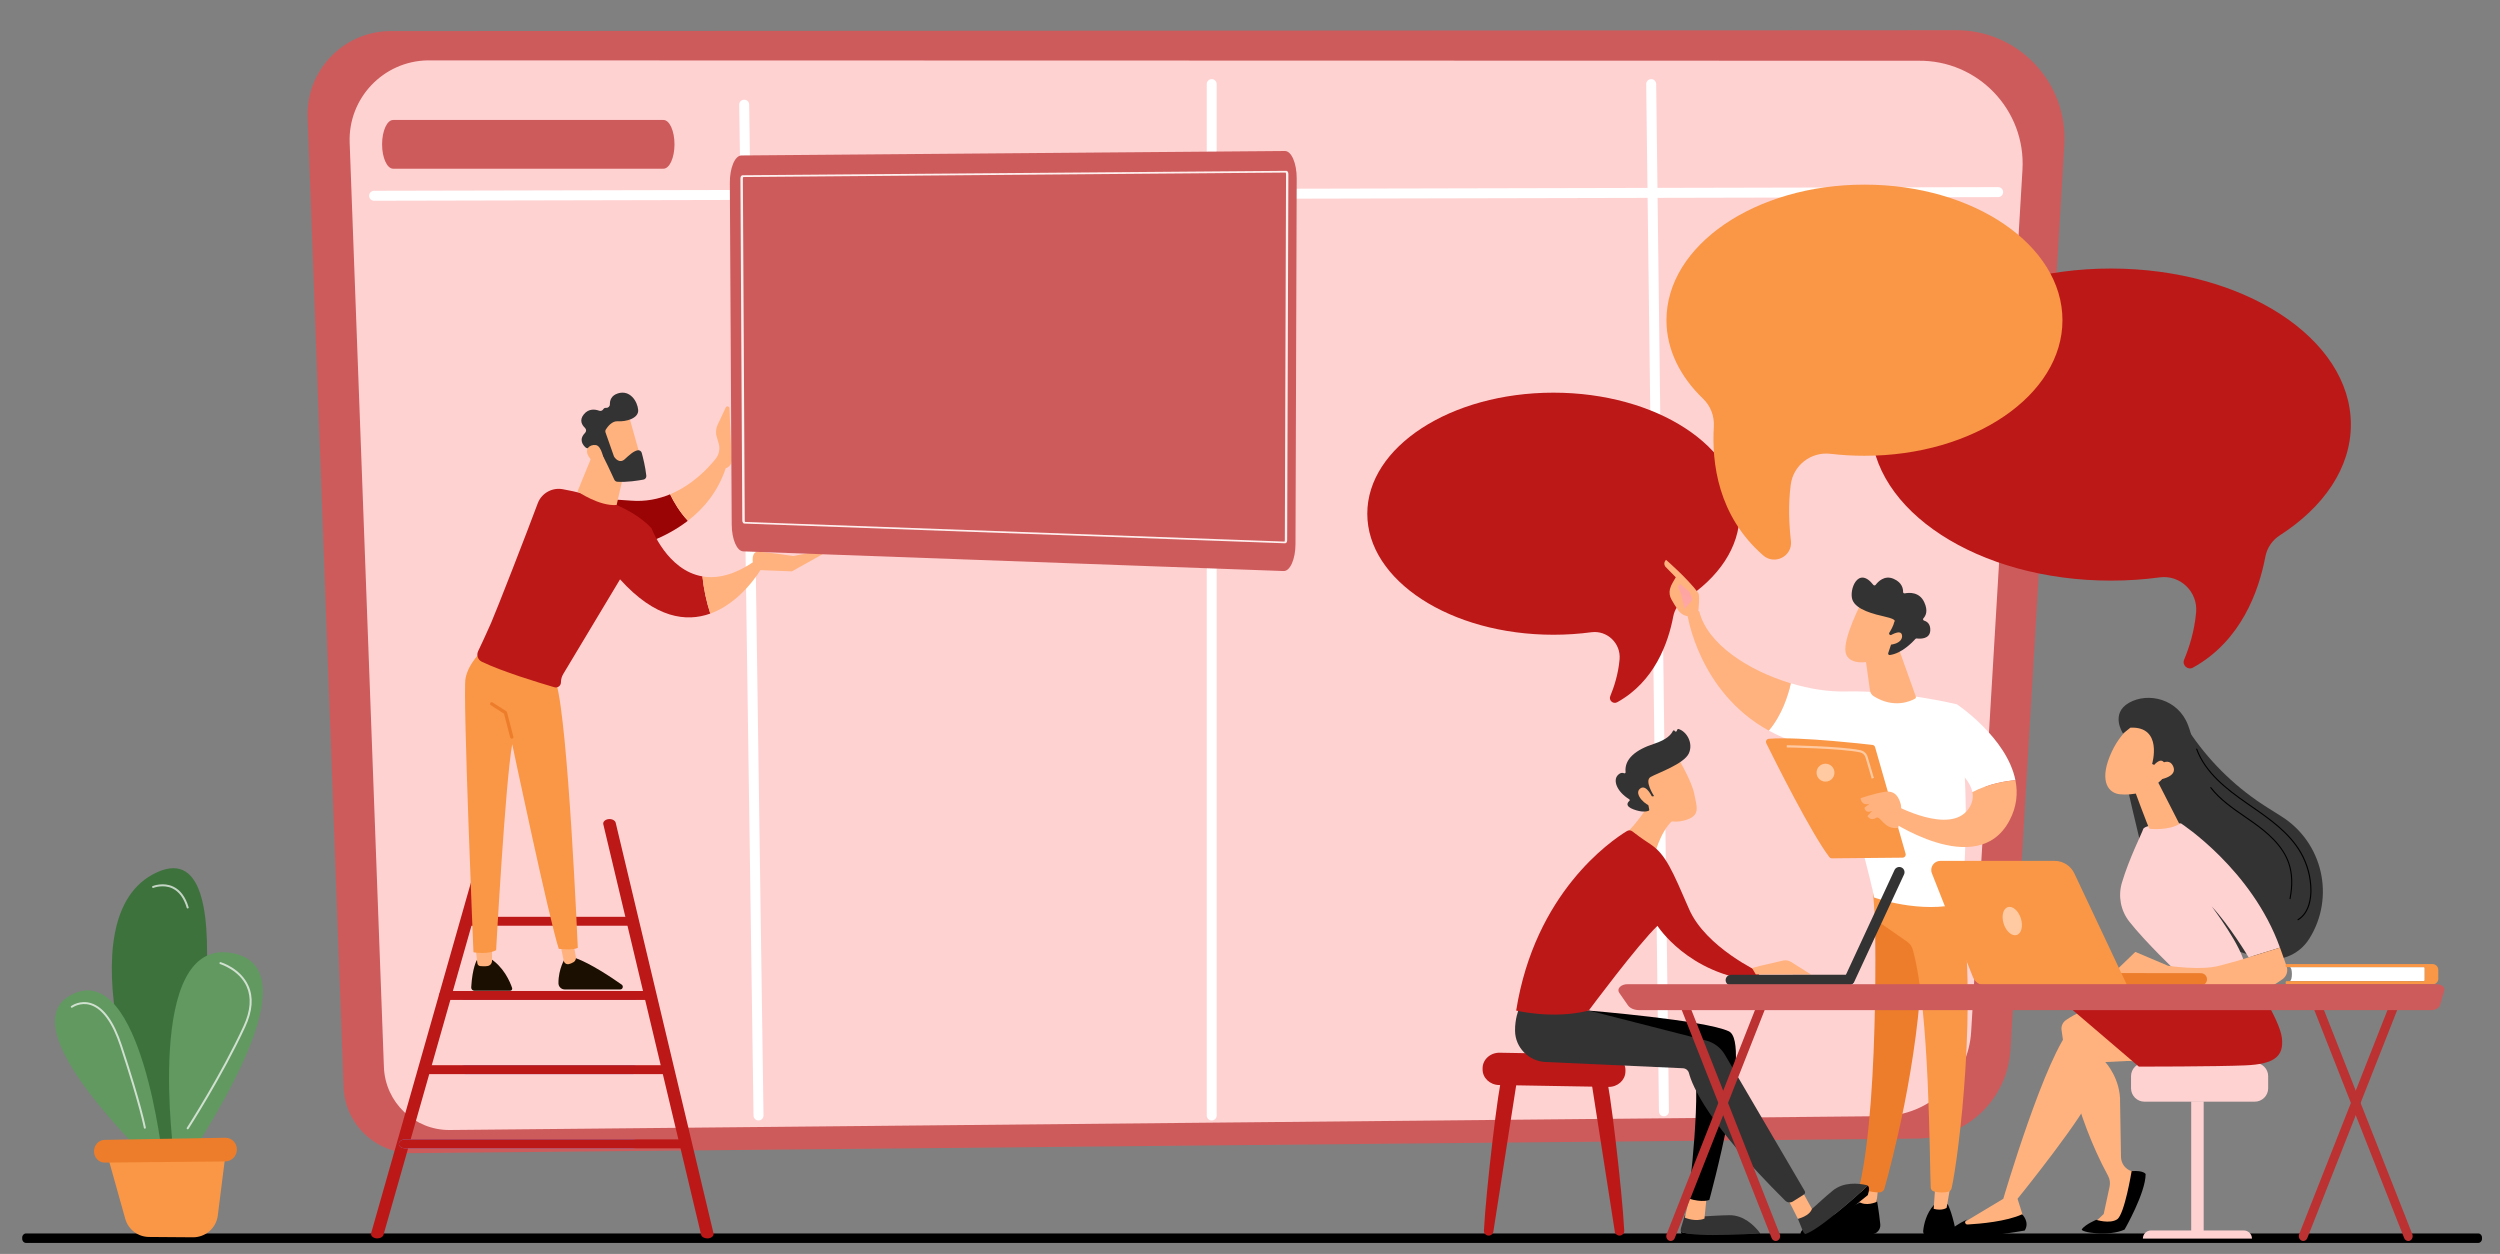 <?xml version="1.0" encoding="utf-8"?>
<!-- Generator: Adobe Illustrator 23.0.3, SVG Export Plug-In . SVG Version: 6.00 Build 0)  -->
<svg version="1.1" id="Layer_1" xmlns="http://www.w3.org/2000/svg" xmlns:xlink="http://www.w3.org/1999/xlink" x="0px" y="0px"
	 viewBox="0 0 600 300.94" style="enable-background:new 0 0 600 300.94;" xml:space="preserve">
<rect x="0" y="0" width="600" height="300.94" fill="#808080" stroke="none"/>
<style type="text/css">
	.st0{fill:#CE5B5B;}
	.st1{fill:#FFD2D2;}
	.st2{fill:#FFFFFF;}
	.st3{fill:#BC1818;}
	.st4{fill:#7D97F4;}
	.st5{fill:#1A0F00;}
	.st6{fill:#FFB27D;}
	.st7{fill:#F99746;}
	.st8{fill:#ED7D2B;}
	.st9{fill:#9B0404;}
	.st10{fill:#333333;}
	.st11{fill:#FFF0F0;}
	.st12{fill:url(#SVGID_1_);}
	.st13{fill:#FFC9A1;}
	.st14{fill:#BC3131;}
	.st15{fill:#3D723D;}
	.st16{fill:#619961;}
	.st17{opacity:0.7;}
</style>
<path d="M595.68,297v0.33c0,0.53-0.41,0.97-0.9,0.97H6.23c-0.49,0-0.9-0.44-0.9-0.97V297c0-0.53,0.41-0.97,0.9-0.97h588.56
	C595.28,296.03,595.68,296.47,595.68,297z"/>
<g>
	<path class="st0" d="M93.5,7.46l375.58-0.21c15.12-0.25,27.26,12.42,26.36,27.52l-12.93,217.18c-0.71,11.89-10.49,21.2-22.4,21.31
		l-361.03,3.49c-8.92,0.09-16.28-6.94-16.62-15.85L73.83,28.23C73.4,17.02,82.28,7.64,93.5,7.46z"/>
	<path class="st1" d="M102.65,14.49l357.64,0.09c14.4-0.24,25.96,11.83,25.1,26.2l-12.31,206.81c-0.67,11.32-9.99,20.18-21.33,20.29
		l-343.78,3.32c-8.49,0.08-15.51-6.61-15.83-15.09L83.92,34.28C83.51,23.6,91.96,14.67,102.65,14.49z"/>
	<path class="st2" d="M89.78,48.18c-0.66,0-1.19-0.53-1.19-1.19c0-0.66,0.53-1.2,1.19-1.2l389.78-0.88c0,0,0,0,0,0
		c0.66,0,1.19,0.53,1.19,1.19c0,0.66-0.53,1.2-1.19,1.2"/>
	<path class="st2" d="M182.04,268.91c-0.65,0-1.18-0.52-1.19-1.18l-3.44-242.59c-0.01-0.66,0.52-1.2,1.18-1.21c0.01,0,0.01,0,0.02,0
		c0.65,0,1.18,0.52,1.19,1.18l3.44,242.59c0.01,0.66-0.52,1.2-1.18,1.21C182.06,268.91,182.05,268.91,182.04,268.91z"/>
	<path class="st2" d="M290.81,268.91c-0.66,0-1.19-0.53-1.19-1.19V20.18c0-0.66,0.53-1.19,1.19-1.19s1.19,0.53,1.19,1.19v247.53
		C292,268.37,291.47,268.91,290.81,268.91z"/>
	<path class="st2" d="M399.34,267.91c-0.65,0-1.19-0.52-1.19-1.18L395.09,20.2c-0.01-0.66,0.52-1.2,1.18-1.21
		c0.67-0.01,1.2,0.52,1.21,1.18l3.06,246.53c0.01,0.66-0.52,1.2-1.18,1.21C399.35,267.91,399.35,267.91,399.34,267.91z"/>
	<path class="st0" d="M91.7,34.64L91.7,34.64c0,3.23,1.19,5.85,2.66,5.85h64.86c1.47,0,2.66-2.62,2.66-5.85l0,0
		c0-3.23-1.19-5.85-2.66-5.85H94.36C92.89,28.79,91.7,31.41,91.7,34.64z"/>
</g>
<g>
	<path class="st3" d="M169.75,297.22c-0.72,0-1.36-0.37-1.49-0.89l-23.47-98.51c-0.14-0.58,0.42-1.13,1.24-1.23
		c0.82-0.1,1.6,0.29,1.74,0.88l23.47,98.51c0.14,0.58-0.42,1.13-1.24,1.23C169.92,297.22,169.83,297.22,169.75,297.22z"/>
	<path class="st3" d="M90.56,297.22c-0.1,0-0.2-0.01-0.3-0.02c-0.82-0.12-1.35-0.68-1.18-1.26l27.67-97.23
		c0.16-0.58,0.96-0.96,1.78-0.84c0.82,0.12,1.35,0.68,1.18,1.26l-27.67,97.23C91.89,296.87,91.26,297.22,90.56,297.22z"/>
	<path class="st3" d="M151.11,222.17h-38.66c-0.8,0-1.45-0.48-1.45-1.07c0-0.59,0.65-1.07,1.45-1.07h38.66
		c0.8,0,1.45,0.48,1.45,1.07C152.56,221.69,151.91,222.17,151.11,222.17z"/>
	<path class="st4" d="M151.84,239.98h-40.11c-0.83,0-1.51-0.48-1.51-1.07c0-0.59,0.68-1.07,1.51-1.07h40.11
		c0.83,0,1.51,0.48,1.51,1.07C153.35,239.5,152.67,239.98,151.84,239.98z"/>
	<path class="st3" d="M155.48,239.98h-48.63c-0.83,0-1.51-0.48-1.51-1.07c0-0.59,0.68-1.07,1.51-1.07h48.63
		c0.83,0,1.51,0.48,1.51,1.07C156.99,239.5,156.31,239.98,155.48,239.98z"/>
	<path class="st4" d="M151.84,257.79h-40.11c-0.83,0-1.51-0.48-1.51-1.07c0-0.59,0.68-1.07,1.51-1.07h40.11
		c0.83,0,1.51,0.48,1.51,1.07C153.35,257.31,152.67,257.79,151.84,257.79z"/>
	<path class="st3" d="M160.12,257.79h-58.21c-0.83,0-1.51-0.48-1.51-1.07c0-0.59,0.68-1.07,1.51-1.07h58.21
		c0.83,0,1.51,0.48,1.51,1.07C161.63,257.31,160.96,257.79,160.12,257.79z"/>
	<path class="st4" d="M151.84,275.6h-54.6c-0.83,0-1.51-0.48-1.51-1.07c0-0.59,0.68-1.07,1.51-1.07h54.6c0.83,0,1.51,0.48,1.51,1.07
		C153.35,275.12,152.67,275.6,151.84,275.6z"/>
	<path class="st3" d="M163.88,275.6H97.24c-0.83,0-1.51-0.48-1.51-1.07c0-0.59,0.68-1.07,1.51-1.07h66.65
		c0.83,0,1.51,0.48,1.51,1.07C165.39,275.12,164.71,275.6,163.88,275.6z"/>
</g>
<g>
	<path class="st5" d="M114.46,230.4c0,0-1.09,1.72-1.37,6.55c-0.03,0.45,0.33,0.83,0.78,0.83h8.56c0.34,0,0.59-0.34,0.48-0.66
		c-0.5-1.48-2.02-5.1-5.4-7.17L114.46,230.4z"/>
	<path class="st6" d="M114.09,227.13l0.48,4.06c0.04,0.35,0.32,0.63,0.67,0.67c0.47,0.05,1.15,0.09,1.81-0.02
		c0.6-0.1,1.03-0.63,1.03-1.24v-3.92L114.09,227.13z"/>
	<path class="st5" d="M135.63,229.95c0,0-1.64,2.55-1.6,6.04c0.01,0.82,0.7,1.48,1.52,1.48h13.29c0.62,0,0.87-0.8,0.37-1.16
		c-2.51-1.77-7.46-5.06-11.03-6.36H135.63z"/>
	<path class="st6" d="M134.26,225.57l1.03,5.01c0.12,0.56,0.66,0.94,1.22,0.81c0.34-0.08,0.74-0.22,1.17-0.49
		c0.41-0.25,0.61-0.74,0.53-1.21l-1.07-6.07L134.26,225.57z"/>
	<path class="st7" d="M115.98,155.9c0,0-3.59,3.16-4.26,6.97c-0.68,3.81,1.91,65.68,1.91,65.68s3.59,0.6,5.44-0.52
		c0,0,2.19-40.15,3.86-49.43c0,0,8.75,41.59,11.17,49.11c0,0,3.46,0.42,4.57-0.24c0,0-2.29-53.92-5.17-63.5L115.98,155.9z"/>
	<path class="st8" d="M122.83,177.29c-0.18,0-0.34-0.12-0.39-0.3l-1.48-5.7l-3.16-2.03c-0.19-0.12-0.24-0.37-0.12-0.55
		c0.12-0.19,0.37-0.24,0.55-0.12l3.29,2.11c0.08,0.05,0.15,0.14,0.17,0.24l1.52,5.85c0.06,0.21-0.07,0.43-0.29,0.49
		C122.9,177.29,122.86,177.29,122.83,177.29z"/>
	<path class="st9" d="M151.4,120.15c-15.11-1.25-19.06,1.87-19.06,1.87l7.26,11.46c0,0,14.84-0.29,25.48-8.49
		c-1.99-2.14-3.37-4.51-4.26-6.36C158.08,119.77,154.92,120.44,151.4,120.15z"/>
	<path class="st6" d="M175.06,97.97c-0.02-0.48-0.68-0.62-0.88-0.18l-1.93,4.11c-0.37,0.79-0.49,1.68-0.34,2.55l0.68,2.39
		c0.2,1.17-0.1,2.36-0.84,3.29c-1.77,2.21-5.54,6.26-10.91,8.49c0.89,1.84,2.27,4.21,4.26,6.36c3.9-3.01,7.24-7.08,9.07-12.59
		c0.88-0.27,1.46-1.09,1.43-2.01L175.06,97.97z"/>
	<path class="st3" d="M156.37,126.79c-5.32-5.73-15.45-8.32-21.31-9.38c-2.57-0.47-5.1,0.96-6.01,3.41
		c-2.64,7.1-9.82,25.55-11.21,28.73c-1.14,2.6-2.33,5.14-3.09,6.73c-0.45,0.95-0.06,2.09,0.89,2.54c4.93,2.38,13.81,5.07,17.41,6.12
		c0.79,0.23,1.58-0.36,1.58-1.19c0-0.7,0.19-1.39,0.55-1.99l13.63-22.72c8.5,9.42,15.94,10.28,21.66,8.22
		c-0.96-2.97-1.59-5.95-1.89-8.93C160.13,136.9,156.37,126.79,156.37,126.79z"/>
	<path class="st6" d="M182.53,136.76l-1.52-2.03c-4.93,3.39-9.06,4.19-12.43,3.61c0.3,2.98,0.93,5.96,1.89,8.93
		C178,144.56,182.53,136.76,182.53,136.76z"/>
	<path class="st6" d="M181.46,136.8l8.59,0.33l7.91-4.42c-1.13-0.71-7.55,0.74-7.55,0.74s-6.71-1.01-8.52-1.02
		c-1.51,0-1.29,2.17-1.18,2.9c0.02,0.15,0.04,0.24,0.04,0.24L181.46,136.8z"/>
	<path class="st6" d="M143.13,106.89l-4.53,11.05c0,0,5.21,3.6,9.39,3.26l2.26-9.94L143.13,106.89z"/>
	<g>
		<path class="st6" d="M150.78,99.35c0.1,0.15,3.28,11.61,3.28,11.61l-6.58,1.67l-4.62-10.42
			C142.85,102.21,149.04,96.89,150.78,99.35z"/>
		<path class="st10" d="M145.33,103.8l2,5.68c0.03,0.07,0.06,0.14,0.1,0.2c0.27,0.39,1.3,1.65,2.53,0.51
			c1.11-1.03,2.14-1.95,3.09-2.12c0.43-0.08,0.84,0.19,0.96,0.6c0.29,1.04,0.89,3.4,1.11,5.53c0.04,0.43-0.26,0.82-0.68,0.9
			c-1.29,0.24-4.01,0.68-6.29,0.52c-0.31-0.02-0.58-0.21-0.71-0.49c-0.63-1.37-2.55-5.53-3.26-6.61c-0.67-1.01-2.32-0.98-3.01-0.92
			c-0.23,0.02-0.45-0.05-0.62-0.2c-0.6-0.53-1.75-1.88-0.14-3.5c0.34-0.34,0.33-0.88-0.02-1.21c-0.69-0.65-1.44-1.81-0.28-3.24
			c1.18-1.46,2.73-1.23,3.68-0.88c0.38,0.14,0.8-0.02,1.01-0.37c0.12-0.2,0.33-0.35,0.69-0.32c0.48,0.04,0.89-0.36,0.88-0.85
			c-0.02-0.93,0.32-2.12,1.94-2.62c2.88-0.9,4.67,1.88,4.85,3.96c0.18,2.07-3,2.87-4.86,2.73c-1.42-0.11-2.47,1.3-2.9,1.98
			C145.27,103.29,145.24,103.56,145.33,103.8z"/>
		<path class="st6" d="M144.93,110.59c0,0-0.46-3.6-1.96-3.78c-1.5-0.18-2.96,1.05-1.47,3.07
			C143.35,112.4,144.93,110.59,144.93,110.59z"/>
	</g>
</g>
<g>
	<path class="st0" d="M177.95,37.31l130.42-1.07c1.57-0.02,2.85,2.93,2.84,6.57l-0.29,87.77c-0.01,3.66-1.32,6.58-2.9,6.47
		l-129.68-4.72c-1.51-0.1-2.71-2.94-2.73-6.44l-0.45-81.98C175.13,40.3,176.38,37.33,177.95,37.31z"/>
	<path class="st11" d="M308.38,130.39l-129.72-4.73c-0.47-0.03-0.51-0.62-0.51-0.8l-0.45-81.98c0-0.19,0.03-0.35,0.09-0.49
		c0.09-0.21,0.24-0.32,0.45-0.33L308.66,41c0.15,0,0.35,0.06,0.46,0.32c0.06,0.14,0.09,0.31,0.09,0.49l-0.29,87.77
		C308.93,129.78,308.89,130.39,308.38,130.39z M178.81,125.26l129.47,4.72c0.03-0.07,0.08-0.2,0.08-0.39l0.29-87.77
		c0-0.15-0.02-0.27-0.06-0.37c-0.01-0.01-0.01-0.02-0.01-0.03l-130.21,1.07c-0.01,0.01-0.01,0.02-0.02,0.04
		c-0.04,0.1-0.06,0.22-0.06,0.37l0.45,81.98C178.73,125.06,178.77,125.2,178.81,125.26z"/>
</g>
<path class="st3" d="M417.51,123.29c0-16.05-20-29.05-44.68-29.05c-24.68,0-44.68,13.01-44.68,29.05c0,16.05,20,29.05,44.68,29.05
	c3.11,0,6.15-0.21,9.09-0.6c3.81-0.51,7.12,2.68,6.78,6.5c-0.31,3.56-1.35,6.69-2.23,8.82c-0.43,1.02,0.68,2.02,1.65,1.48
	c8.97-4.95,12.27-14.25,13.47-20.63c0.31-1.64,1.28-3.08,2.69-3.99C412.45,138.67,417.51,131.36,417.51,123.29z"/>
<g>
	<g>
		<path d="M450.37,287.52c0,0,0.59,3.18,0.9,6.33c0.12,1.23-0.82,2.31-2.06,2.37c-4.2,0.21-13.17,0.64-16.4,0.53
			c-0.48-0.02-0.81-0.51-0.63-0.96l0,0c0.15-0.38,0.43-0.69,0.8-0.86l14.77-6.96L450.37,287.52z"/>
		<path class="st6" d="M450.81,284.64l-0.42,3.81c0,0-2.59,1.23-4.37-0.11l1.04-4.26L450.81,284.64z"/>
		<path class="st8" d="M449.79,213.03c0.2,0.99,1.52,49.63-3.47,71.48c-0.08,0.36,0.1,0.72,0.44,0.86c0.8,0.32,2.37,0.78,4.24,0.82
			c0.58,0.01,1.1-0.37,1.26-0.93c1.44-5.07,8.32-30.48,9.02-54.7c0.78-27.06-0.01-0.92-0.01-0.92l-0.77-16.72L449.79,213.03z"/>
		<path d="M467.45,289.01c0,0,0.91,1.6,1.82,5.86c0.16,0.77-0.37,1.51-1.15,1.6c-1.38,0.15-3.52,0.35-5.23,0.35
			c-0.79,0-1.41-0.68-1.32-1.46c0.17-1.56,0.74-4.13,2.54-6.14L467.45,289.01z"/>
		<path class="st6" d="M468.19,284.11l-1,5.77c0,0-1.04,0.79-3.11,0.24l0.44-6.2L468.19,284.11z"/>
		<path class="st7" d="M470.38,214.32c4.5,25.63-0.32,63.45-1.99,70.85c-0.1,0.45-0.46,0.8-0.92,0.88c-0.78,0.14-2.06,0.25-3.33-0.1
			c-0.44-0.12-0.75-0.51-0.77-0.97c-0.29-5.97-0.22-42.67-4.32-57.13c-0.21-0.73-0.66-1.37-1.29-1.81l-7.74-5.39l-0.67-8.83
			L470.38,214.32z"/>
		<g>
			<path class="st2" d="M442.82,165.95c12.74-0.33,26.84,3.09,26.84,3.09c4.01,22.13,1.12,47.73,1.12,47.73
				c-9.84,2.68-21.01-1.38-21.01-1.38c-1.73-9.25-9.63-35.25-9.63-35.25c-6.23-0.71-11.38-2.46-15.63-4.8
				c3.19-3.77,4.66-8.53,5.29-11.35C434.32,165.35,438.89,166.05,442.82,165.95z"/>
			<path class="st6" d="M404.99,147.54c1.24-1.52,2.83-0.82,2.83-0.82c1.95,7.9,11.85,14.23,21.98,17.28
				c-0.63,2.82-2.11,7.58-5.29,11.35C407.65,166.07,404.99,147.54,404.99,147.54z"/>
		</g>
		<g>
			<path class="st6" d="M405.3,147.92c-0.13,0.42,1.4,1.04,2.27-0.67c0.02-0.82,0.49-4.32-0.01-4.98c-2.63-3.52-7.71-7.91-7.71-7.91
				c-0.84,0.85-0.13,1.67-0.13,1.67l2.47,2.52c-0.5,0.93-1.12,1.71-1.4,2.83c-0.21,0.85-0.07,1.75,0.37,2.52
				c0.44,0.77,1.03,1.77,1.59,2.55C403.81,147.92,405.3,147.92,405.3,147.92z"/>
			<linearGradient id="SVGID_1_" gradientUnits="userSpaceOnUse" x1="416.953" y1="110.48" x2="395.599" y2="165.145">
				<stop  offset="0" style="stop-color:#FF928E"/>
				<stop  offset="1" style="stop-color:#FEB3B1"/>
			</linearGradient>
			<path class="st12" d="M403.27,140.19l2.24,1.87l0.72,1.87l-1.96,2.22c0,0-0.7-3.72-1.21-4.53
				C402.56,140.82,402.81,140.43,403.27,140.19z"/>
		</g>
		<path class="st2" d="M464.89,181.43l4.77-12.39c0,0,11.98,7.97,14.04,18.21c-2.25,0.19-6.34,0.81-10.32,2.87
			C472.45,185.29,464.89,181.43,464.89,181.43z"/>
		<path class="st6" d="M454.6,193.14c0,0,13.44,7.43,17.89,0.93c0.92-1.35,1.13-2.68,0.89-3.95c3.99-2.06,8.07-2.69,10.32-2.87
			c0.62,3.09,0.34,6.38-1.45,9.72c-7.76,14.53-29.39-0.52-29.39-0.52L454.6,193.14z"/>
		<path class="st6" d="M455.63,155.48l4.17,11.69c0.07,0.19-0.01,0.41-0.19,0.51c-1.1,0.62-5.07,2.43-9.89-0.57
			c-0.5-0.31-0.85-0.83-0.93-1.41l-1.41-10.14L455.63,155.48z"/>
		<g>
			<path class="st6" d="M446.7,144.7c0,0-4.37,8.42-3.77,11.81c0.6,3.38,6.12,3.08,10.91,0.29l3.28-9.08L446.7,144.7z"/>
			<path class="st10" d="M453.59,152.36c-0.2-0.08-0.27-0.32-0.16-0.5c0.35-0.55,1.01-1.67,1.21-2.64c0,0,0.8-0.52-2.05-1.17
				c-2.84-0.65-7.09-1.67-8-4.07c-0.89-2.35,1.33-8.29,5.01-3.61c0.14,0.18,0.41,0.18,0.55,0c0.59-0.78,2.14-2.41,4.32-1.45
				c2.04,0.89,2.29,2.38,2.27,3.14c-0.01,0.22,0.19,0.39,0.41,0.35c1.03-0.21,3.5-0.4,4.67,2.12c0.97,2.08,0.36,3.27-0.19,3.85
				c-0.18,0.19-0.1,0.5,0.15,0.57c0.68,0.2,1.56,0.77,1.49,2.35c-0.1,2.19-2.55,2.02-3.25,1.93c-0.11-0.02-0.23,0.03-0.31,0.11
				c-0.59,0.67-3.26,3.5-6.17,3.87c-0.25,0.03-0.45-0.22-0.37-0.46l1.23-3.68c0.06-0.17-0.03-0.36-0.19-0.43L453.59,152.36z"/>
			<path class="st6" d="M453.09,152.88c0,0,3.15-2.21,3.4-0.38c0.25,1.83-2.83,2.68-4.37,2.01L453.09,152.88z"/>
		</g>
		<g>
			<g>
				<path class="st7" d="M457.34,204.88l-7.32-25.56c-0.08-0.29-0.33-0.5-0.63-0.54c-1.33-0.15-5.17-0.59-9.61-0.96
					c-5.34-0.45-11.55-0.82-15.26-0.51c-0.53,0.04-0.85,0.6-0.61,1.08c2.11,4.27,10.78,21.62,15.13,27.31
					c0.14,0.19,0.37,0.3,0.6,0.3l16.98-0.16C457.12,205.83,457.48,205.35,457.34,204.88z"/>
				<path class="st6" d="M455.57,198.7c0,0,1.02-4.19,0.61-5.68c-0.41-1.49-1.21-3.4-3.86-2.98c-2.66,0.42-5.79,1.54-5.79,1.54
					s0.16,1.94,2.18,1.31l-1.25,0.97c0,0,0.18,1.55,1.88,0.72l-1.16,1.28c0,0,0.73,1.27,1.99,0.46
					C451.41,195.52,452.02,199.21,455.57,198.7z"/>
			</g>
			<path class="st13" d="M440.27,185.44c0,1.19-0.96,2.15-2.15,2.15c-1.19,0-2.15-0.96-2.15-2.15c0-1.19,0.96-2.15,2.15-2.15
				C439.31,183.29,440.27,184.26,440.27,185.44z"/>
			<path class="st13" d="M449.21,186.86l-1.49-5.06c-0.18-0.63-0.69-1.1-1.31-1.23c-4.67-0.97-17.46-1.18-17.59-1.18l0.01-0.54
				c0.13,0,12.97,0.21,17.69,1.2c0.82,0.17,1.48,0.79,1.72,1.6l1.49,5.06L449.21,186.86z"/>
		</g>
	</g>
	<g>
		<g>
			<path class="st3" d="M360.51,258.4c-0.78,1.15-3.88,27.3-4.37,36.95c-0.03,0.65,0.49,1.2,1.14,1.2l0,0
				c0.56,0,1.04-0.41,1.13-0.97l5.67-36.35L360.51,258.4z"/>
		</g>
		<g>
			<path class="st3" d="M385.45,258.4c0.78,1.15,3.88,27.3,4.37,36.95c0.03,0.65-0.49,1.2-1.14,1.2l0,0c-0.56,0-1.04-0.41-1.13-0.97
				l-5.67-36.35L385.45,258.4z"/>
		</g>
		<g>
			<path class="st3" d="M355.82,256.36l0,0.28c-0.02,2.05,1.75,3.73,3.96,3.77l26.22,0.45c2.18,0.04,4-1.54,4.1-3.56l0.01-0.26
				c0.11-2.11-1.68-3.88-3.95-3.92l-26.23-0.47C357.69,252.61,355.84,254.28,355.82,256.36z"/>
		</g>
	</g>
	<g>
		<g>
			<path d="M411.05,296.4c-4.66,0-6.72-0.4-7.65-0.76c0.18,0.77,0.86,1.37,1.72,1.37h16.49c0.56,0,0.91-0.53,0.77-1.01
				C420.51,296.15,416.52,296.4,411.05,296.4z"/>
			<path class="st10" d="M422.39,296c-0.03-0.1-0.07-0.19-0.14-0.28c-1.26-1.6-3.78-4.12-7.21-4.07c-5.03,0.07-6.78,0.62-10.69,0.03
				l-0.92,3.06c-0.09,0.31-0.1,0.62-0.03,0.91c0.92,0.36,2.98,0.76,7.65,0.76C416.52,296.4,420.51,296.15,422.39,296z"/>
		</g>
		<path class="st6" d="M405.49,287.38l-1.13,4.85c0,0,2.51,1.14,4.71,0.23l0.43-4.33L405.49,287.38z"/>
		<g>
			<path d="M439.66,291.98c-3.63,2.92-5.49,3.9-6.44,4.2c0.62,0.48,1.52,0.52,2.2,0.98l12.85-10.33c0.43-1.35,0.37-1.98-0.03-2.27
				C446.88,285.86,443.93,288.56,439.66,291.98z"/>
			<path class="st10" d="M448.25,284.56c-0.08-0.06-0.17-0.11-0.28-0.13c-1.98-0.46-5.52-0.83-8.16,1.36
				c-3.88,3.2-4.9,4.73-8.31,6.72l1.19,2.95c0.12,0.3,0.31,0.54,0.55,0.72c0.95-0.29,2.8-1.28,6.44-4.2
				C443.93,288.56,446.88,285.86,448.25,284.56z"/>
		</g>
		<path d="M381.28,242.54c0,0,27.9,2.28,33.63,4.97c5.72,2.69-4.67,40.46-4.67,40.46s-1.56,0.75-5.03-0.33
			c0,0,3.56-27.87,0.91-33.92l-30.21-4.94L381.28,242.54z"/>
		<path class="st6" d="M428.72,287.2c0.26,0.24,2.77,5.31,2.77,5.31s2.8-0.61,3.37-2.38l-2.52-4.58L428.72,287.2z"/>
		<path class="st10" d="M364.48,242.3c0,0-0.91,2.19-0.87,5.1c0.05,4.02,3.28,7.28,7.3,7.48l32.99,1.5c0.7,0.03,1.29,0.51,1.46,1.19
			c0.78,3,4.56,12.21,23.09,30.58c0.49,0.49,1.26,0.57,1.85,0.2l2.64-1.67c0.28-0.17,0.37-0.54,0.2-0.82l-19.21-32.8
			c-1.01-1.66-2.63-2.87-4.52-3.35l-28.12-7.19L364.48,242.3z"/>
		<path class="st6" d="M396.99,191.07c0,0-3.53,6.25-7.14,9.28l7.45,4.16c0,0,1.68-6.61,5.51-8.55L396.99,191.07z"/>
		<path class="st3" d="M363.88,242.54c0,0,8.91,2.17,17.41,0c0,0,11.89-15.99,16.5-20.34c0,0,7.34,11.58,23.68,13.22l0.91-2.04
			c0,0-13.01-6-17.01-15.21c-4-9.21-5.61-13.14-9.26-15.55c-2.27-1.5-3.63-2.52-4.33-3.08c-0.38-0.31-0.91-0.34-1.33-0.08
			C386.57,201.82,368.38,214.28,363.88,242.54z"/>
		<path class="st6" d="M420.48,232.32l1.84-0.49l5.58-1.29c0.67-0.16,1.38-0.04,1.96,0.33l4.8,3.02l-13.26-0.02L420.48,232.32z"/>
		<g>
			<path class="st6" d="M402.6,181.7c0,0,3.43,5.71,4.03,8.86c0.6,3.16,1.55,5.13-2.04,6.25c-3.59,1.12-6.93-0.3-9.02-3.24
				c0,0-3.27-4.53-2.94-6.61C392.95,184.89,402.6,181.7,402.6,181.7z"/>
			<path class="st10" d="M396.52,191.13l0.46-0.06c0,0-2.43-3.67-0.84-4.59c1.59-0.91,8.08-3.15,9.2-5.7
				c1.09-2.46-0.54-5.24-2.5-5.82c-0.12-0.04-0.25,0.04-0.3,0.16l-0.12,0.31c-0.08,0.21-0.38,0.22-0.47,0.01l0,0
				c-0.09-0.2-0.37-0.21-0.46-0.01c-0.35,0.77-1.39,2.07-4.51,3.08c-4.42,1.43-7.18,3.66-6.84,6.81c0.02,0.2-0.18,0.34-0.36,0.26
				c-0.36-0.16-0.91-0.19-1.55,0.51c-1.11,1.21-0.24,3.86,2.78,5.73c0.14,0.09,0.17,0.29,0.04,0.4c-0.45,0.39-1.09,1.25,0.96,2.02
				c2.09,0.79,3.24,0.52,3.66,0.35c0.11-0.05,0.18-0.16,0.15-0.28l-0.54-2.75c-0.03-0.14,0.07-0.28,0.21-0.3L396.52,191.13z"/>
			<path class="st6" d="M396.71,191.7c0,0-1.52-3.74-3.11-2.42c-1.59,1.31,1.47,4.22,2.88,4.18L396.71,191.7z"/>
		</g>
	</g>
	<g>
		<g>
			<path class="st10" d="M415.35,236.49c0.02,0,0.04,0,0.07,0l28.32-0.03c0.7,0,1.27-0.57,1.27-1.27c0-0.7-0.57-1.28-1.27-1.26
				l-28.32,0.03c-0.7,0-1.27,0.57-1.27,1.27C414.15,235.9,414.68,236.46,415.35,236.49z"/>
		</g>
		<g>
			<path class="st10" d="M454.71,208.75c-0.01,0.02-0.02,0.04-0.03,0.06l-11.92,25.69c-0.29,0.64-0.02,1.39,0.61,1.68
				c0.63,0.29,1.4,0.02,1.68-0.62l11.92-25.69c0.29-0.64,0.02-1.39-0.61-1.68C455.75,207.91,455.02,208.16,454.71,208.75z"/>
		</g>
	</g>
	<g>
		<g>
			<rect x="525.89" y="264.31" class="st1" width="2.99" height="32.33"/>
			<path class="st1" d="M540.47,297.26h-26.18l0,0c0-1.07,0.87-1.95,1.95-1.95h22.29C539.6,295.32,540.47,296.19,540.47,297.26
				L540.47,297.26z"/>
			<path class="st1" d="M544.36,261.19c0,1.77-1.45,3.21-3.21,3.21h-26.49c-1.77,0-3.21-1.45-3.21-3.21v-2.91
				c0-1.77,1.45-3.21,3.21-3.21h26.49c1.77,0,3.21,1.45,3.21,3.21V261.19z"/>
		</g>
		<g>
			<path class="st6" d="M505.31,240.76c0,0-4.44,0.69-9.44,4.03c-0.79,0.53-1.22,1.44-1.1,2.38c0.6,4.74,3.06,20.07,11.17,35.04
				c0.43,0.79,0.55,1.71,0.36,2.59l-1.41,6.56l-2.61,2.45h6.73l4.48-12.12l-1.92-0.61c-1.49-0.47-2.5-1.84-2.53-3.39l-0.22-13.01
				c0.19-5.79-3.55-9.79-3.55-9.79l10.75-0.52L505.31,240.76z"/>
			<path d="M499.66,294.98c-0.61,0.8,6.6,1.86,10.24,0.11c0,0,5.05-8.78,5.05-13.31c0,0-0.4-0.92-3.36-0.71c0,0-1.7,10.4-3.48,11.57
				c-1.79,1.16-5.01,0.12-5.01,0.12S500.56,293.8,499.66,294.98z"/>
			<path class="st6" d="M514.66,255.07c-0.06-0.1-11.57-1.38-11.57-1.38s0.38,3.5-0.8,8.32s-18.08,25.7-18.08,25.7l1.77,5.62
				c-5.48,1.91-10.87,2.21-16.17,0.97l10.98-6.59c0,0,10.28-35.03,16.58-41.28l11.54-3.99L514.66,255.07z"/>
			<path class="st3" d="M540.47,234.69c0,0,6.63,9.87,7.18,14.37c0.54,4.5-1.82,6.33-8.78,6.63c-6.96,0.3-25.54,0.3-25.54,0.3
				l-15.86-13.55c0,0,11.56-4.12,14.56-5.29C515.04,235.97,540.47,234.69,540.47,234.69z"/>
			<path d="M485.31,291.43c0,0,1.91,1.85,0.62,3.9c0,0-15.12,2.68-19.22,1.46c0,0,0.85-1.95,5.47-4.16l-0.34,0.26
				c-0.43,0.33-0.18,1.02,0.36,0.99C475.25,293.71,481.55,293.16,485.31,291.43z"/>
		</g>
		<g>
			<path class="st10" d="M510.38,187.94c0,0.92,8.28,34.96,8.28,34.96l23.59,6.94c4.55,1.34,9.43-0.51,11.96-4.52h0
				c6.28-9.97,3.28-23.14-6.7-29.41l-3.34-2.1c-7.12-4.48-13.27-10.34-18.08-17.24l-1.26-1.81L510.38,187.94z"/>
			<path d="M551.53,220.87c-0.05,0-0.09-0.02-0.12-0.07c-0.04-0.06-0.02-0.15,0.05-0.19c2.77-1.67,3.04-5.46,3.02-7.01
				c-0.03-3.09-0.85-6.14-2.37-8.82c-2.74-4.83-7.48-8.12-12.07-11.29l-0.95-0.66c-4.7-3.27-9.89-7.24-12.01-13
				c-0.03-0.07,0.01-0.15,0.08-0.17c0.07-0.03,0.15,0.01,0.17,0.08c2.09,5.68,7.24,9.62,11.91,12.87l0.95,0.66
				c4.61,3.2,9.39,6.5,12.16,11.38c1.55,2.72,2.38,5.82,2.41,8.95c0.02,1.6-0.26,5.5-3.16,7.24
				C551.58,220.86,551.56,220.87,551.53,220.87z"/>
			<path d="M549.62,215.8c-0.01,0-0.02,0-0.03,0c-0.07-0.01-0.12-0.09-0.11-0.16c0.62-3.15,0.53-5.96-0.27-8.36
				c-1.45-4.34-5.3-7.49-8.5-9.76c-0.64-0.46-1.3-0.91-1.95-1.36c-2.97-2.04-6.04-4.16-8.28-7.04c-0.05-0.06-0.03-0.14,0.02-0.19
				c0.06-0.05,0.14-0.04,0.19,0.02c2.21,2.85,5.26,4.95,8.22,6.99c0.66,0.45,1.31,0.9,1.95,1.36c3.23,2.29,7.12,5.49,8.6,9.9
				c0.82,2.44,0.91,5.3,0.28,8.49C549.74,215.76,549.68,215.8,549.62,215.8z"/>
			<path class="st1" d="M522.54,233.38c0,0-7.72-7.35-11.53-12.23c-2.06-2.63-2.7-6.1-1.75-9.3c1.74-5.85,4.82-11.91,5.1-12.85
				c0.43-1.44,9.09-1.38,9.09-1.38s17.04,11.06,23.74,29.8l-7.52,2.34c0,0-4.45-7.47-8.85-12.21c0,0,7.61,10.05,7.88,14.16
				L522.54,233.38z"/>
			<path class="st6" d="M512.03,188.94c0.09,0.3,3.63,9.78,3.81,9.93c0.18,0.16,4.96,0.41,7.21-1.13l-5.58-10.92L512.03,188.94z"/>
			<path class="st6" d="M506.8,233.93l5.68-5.47l7.85,3.32c0,0,7.81,1.21,12.29,0c4.47-1.21,4.47-1.21,4.47-1.21l10.11-3.15
				l1.59,4.49c0.4,1.14,0,2.4-0.99,3.1c-0.87,0.62-1.9,1.3-2.55,1.59c-1.33,0.58-32.81-0.4-32.81-0.4L506.8,233.93z"/>
			<path class="st6" d="M512.95,173.27c0,0-4.09,2.01-6.6,8.23c-2.51,6.22-0.22,8.9,2.48,9.13c2.7,0.23,6.7-0.05,10.71-4.21
				C523.54,182.27,518.29,170.86,512.95,173.27z"/>
			<path class="st10" d="M516.51,183.35c0,0,2.66-9.05-5.21-8.71l-1.78,1.4c0,0-3.16-4.75,1.44-7.37c4.6-2.62,11.79-0.93,14.16,5.34
				c2.38,6.27,1.43,10.45-1.75,13.69c-3.18,3.24-4.76-0.14-4.76-0.14s1.66-2.96,0.83-4.44c-0.83-1.49-2.44,0.46-2.44,0.46
				L516.51,183.35z"/>
			<path class="st6" d="M516.53,184.93c0,0,3.66-3.9,5-1.1c1.34,2.79-3.64,3.48-5.52,3.59L516.53,184.93z"/>
		</g>
		<g>
			<path class="st8" d="M528.28,236.5c-0.03,0-0.05,0-0.08,0l-32.92-0.04c-0.81,0-1.47-0.66-1.47-1.47c0-0.81,0.66-1.49,1.48-1.47
				l32.92,0.04c0.81,0,1.47,0.66,1.47,1.47C529.68,235.82,529.06,236.47,528.28,236.5z"/>
			<path class="st7" d="M465.69,206.61h27.42c2.02,0,3.86,1.17,4.73,3l12.67,26.88h-34.07c-1.3,0-2.47-0.8-2.95-2.01l-9.83-24.87
				C463.08,208.17,464.14,206.61,465.69,206.61z"/>
			<path class="st13" d="M485,220.39c0.59,1.85,0.16,3.64-0.98,4c-1.14,0.37-2.54-0.83-3.13-2.68c-0.59-1.85-0.16-3.64,0.98-4
				C483.01,217.35,484.41,218.55,485,220.39z"/>
		</g>
	</g>
	<g>
		<path class="st14" d="M400.97,297.84c-0.14,0-0.28-0.03-0.42-0.1c-0.54-0.25-0.79-0.94-0.56-1.53l22.37-56.76
			c0.23-0.59,0.86-0.86,1.4-0.61c0.54,0.25,0.79,0.94,0.56,1.53l-22.37,56.76C401.78,297.58,401.38,297.84,400.97,297.84z"/>
		<path class="st14" d="M426.17,297.84c-0.41,0-0.81-0.26-0.98-0.7l-22.37-56.76c-0.23-0.59,0.02-1.28,0.56-1.53
			c0.54-0.25,1.17,0.02,1.4,0.61l22.37,56.76c0.23,0.59-0.02,1.28-0.56,1.53C426.45,297.81,426.31,297.84,426.17,297.84z"/>
		<path class="st14" d="M552.78,297.84c-0.14,0-0.28-0.03-0.42-0.1c-0.54-0.25-0.79-0.94-0.56-1.53l22.37-56.76
			c0.23-0.59,0.86-0.86,1.4-0.61c0.54,0.25,0.79,0.94,0.56,1.53l-22.37,56.76C553.59,297.58,553.2,297.84,552.78,297.84z"/>
		<path class="st14" d="M577.98,297.84c-0.41,0-0.81-0.26-0.98-0.7l-22.37-56.76c-0.23-0.59,0.02-1.28,0.56-1.53
			c0.54-0.25,1.17,0.02,1.4,0.61l22.37,56.76c0.23,0.59-0.02,1.28-0.56,1.53C578.27,297.81,578.13,297.84,577.98,297.84z"/>
	</g>
	<g>
		<path class="st2" d="M549.54,235.45l32.4,0v-3.34h-32.4C550.23,232.11,550.23,235.45,549.54,235.45z"/>
		<path class="st7" d="M581.65,235.45c0.16,0,0.28-0.13,0.28-0.28v-2.77c0-0.16-0.13-0.28-0.28-0.28h-32.82
			c-0.16,0-0.28-0.13-0.28-0.28v-0.19c0-0.16,0.13-0.28,0.28-0.28h34.96c0.77,0,1.4,0.63,1.4,1.4v2.14c0,0.73-0.59,1.32-1.32,1.32
			h-35.04c-0.16,0-0.28-0.13-0.28-0.28v-0.19c0-0.16,0.13-0.28,0.28-0.28H581.65z"/>
	</g>
	<path class="st0" d="M586.63,237.71c0.11-0.37-0.04-0.76-0.4-1.05c-0.36-0.29-0.91-0.46-1.48-0.46H390.62
		c-0.75,0-1.46,0.25-1.86,0.68c-0.41,0.42-0.46,0.95-0.14,1.4l2.1,3.02c0.48,0.69,1.53,1.13,2.67,1.13h190.03
		c1.07,0,1.99-0.5,2.19-1.2L586.63,237.71z"/>
</g>
<path class="st3" d="M564.21,101.9c0-20.68-25.79-37.45-57.59-37.45c-31.81,0-57.59,16.77-57.59,37.45s25.79,37.45,57.59,37.45
	c4.01,0,7.93-0.27,11.71-0.78c4.91-0.66,9.17,3.45,8.74,8.38c-0.4,4.59-1.73,8.63-2.88,11.37c-0.55,1.32,0.87,2.6,2.12,1.91
	c11.56-6.39,15.81-18.37,17.37-26.6c0.4-2.12,1.65-3.97,3.47-5.14C557.68,121.72,564.21,112.31,564.21,101.9z"/>
<path class="st7" d="M447.47,44.31c-26.25,0-47.52,14.57-47.52,32.54c0,7.03,3.26,13.54,8.8,18.86c1.8,1.73,2.72,4.17,2.57,6.66
	c-0.53,8.64,0.96,21.44,11.86,30.94c2.76,2.4,7.06,0.16,6.64-3.48c-0.45-3.94-0.67-8.74-0.04-13.52c0.62-4.68,4.88-7.95,9.57-7.39
	c2.64,0.31,5.35,0.47,8.12,0.47c26.25,0,47.52-14.57,47.52-32.54C494.99,58.88,473.71,44.31,447.47,44.31z"/>
<g>
	<g>
		<path class="st15" d="M43.56,276.05c0,0,17.18-77.32-5.92-66.68c-23.1,10.64-2.34,64.61,0,67.99
			C39.98,280.73,42.21,282.67,43.56,276.05z"/>
		<path class="st16" d="M41.84,278.16c0,0-7.49-53.51,13.94-49.41c21.42,4.09-11.02,48.96-11.23,50.89
			C44.33,281.57,41.84,278.16,41.84,278.16z"/>
		<path class="st16" d="M39.09,278.45c0,0-5.09-47.62-21.56-39.91c-16.47,7.71,19.11,40.09,19.68,41.72
			C37.78,281.88,39.09,278.45,39.09,278.45z"/>
		<g class="st17">
			<path class="st2" d="M45.04,218.04c-0.1,0-0.2-0.07-0.23-0.17c-0.69-2.32-1.84-3.88-3.41-4.64c-2.22-1.07-4.55-0.15-4.57-0.14
				c-0.12,0.05-0.26-0.01-0.31-0.13c-0.05-0.12,0.01-0.26,0.13-0.31c0.1-0.04,2.55-1.01,4.96,0.15c1.7,0.82,2.93,2.48,3.66,4.93
				c0.04,0.13-0.03,0.26-0.16,0.3C45.09,218.04,45.06,218.04,45.04,218.04z"/>
			<path class="st2" d="M45.04,271.04c-0.04,0-0.09-0.01-0.13-0.04c-0.11-0.07-0.14-0.22-0.07-0.33
				c0.08-0.13,8.23-12.77,13.61-24.45c1.68-3.64,1.92-6.83,0.73-9.47c-1.79-3.97-6.29-5.35-6.34-5.37c-0.13-0.04-0.2-0.17-0.16-0.3
				c0.04-0.13,0.17-0.2,0.3-0.16c0.19,0.06,4.75,1.46,6.64,5.63c1.25,2.77,1.01,6.09-0.73,9.87c-5.39,11.71-13.56,24.38-13.64,24.51
				C45.19,271,45.12,271.04,45.04,271.04z"/>
			<path class="st2" d="M34.76,270.89c-0.11,0-0.21-0.08-0.23-0.2c-0.01-0.05-0.98-5.3-5.7-19.63c-1.82-5.54-4.27-8.94-7.07-9.84
				c-2.44-0.79-4.37,0.59-4.39,0.6c-0.11,0.08-0.26,0.05-0.33-0.05c-0.08-0.11-0.05-0.26,0.05-0.33c0.09-0.06,2.13-1.53,4.81-0.67
				c3,0.96,5.48,4.37,7.38,10.15c4.74,14.37,5.71,19.64,5.72,19.69c0.02,0.13-0.06,0.25-0.19,0.28
				C34.79,270.88,34.78,270.89,34.76,270.89z"/>
		</g>
	</g>
	<g>
		<path class="st7" d="M25.39,275.86l4.67,16.65c0.72,2.56,3.04,4.34,5.7,4.36l10.54,0.08c3.03,0.02,5.59-2.22,5.97-5.22l2.2-17.46
			L25.39,275.86z"/>
		<path class="st8" d="M54.05,273.06l-28.95,0.51c-1.41,0.02-2.54,1.26-2.54,2.76c0.01,1.5,1.16,2.71,2.57,2.69l28.92-0.27
			c1.54-0.01,2.8-1.3,2.8-2.88C56.85,274.29,55.59,273.03,54.05,273.06z"/>
	</g>
</g>
</svg>
